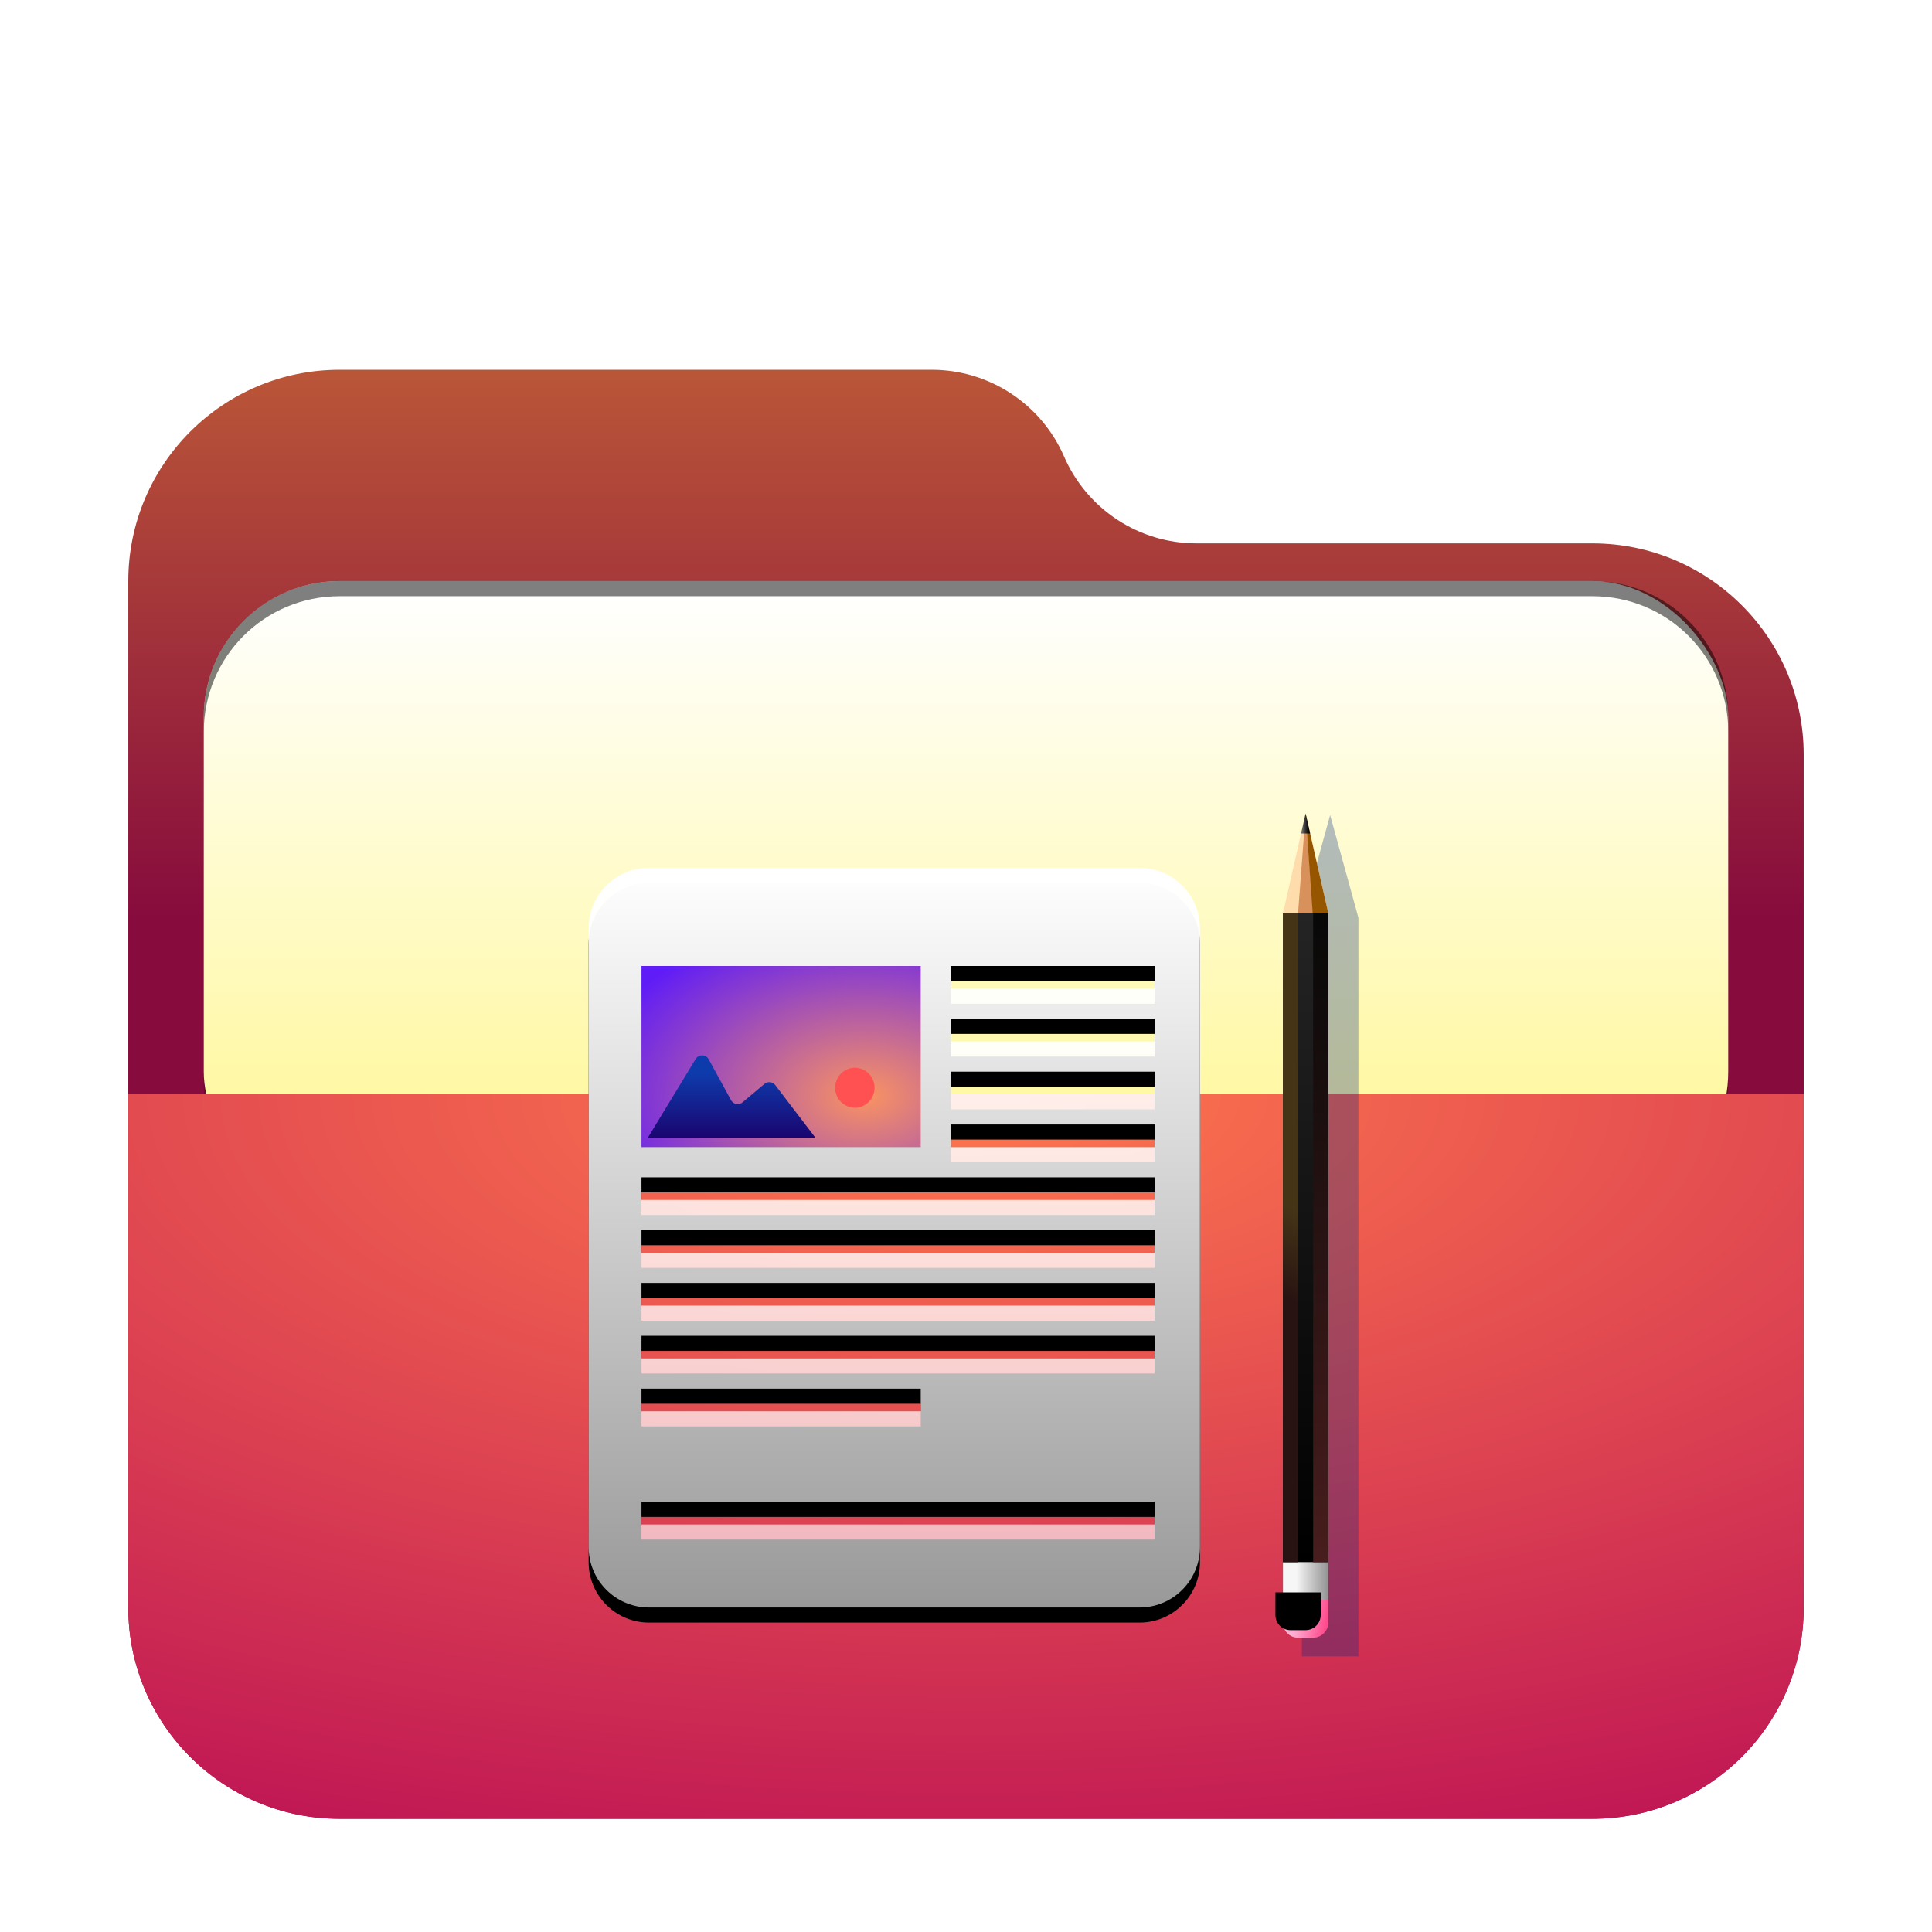 <svg width="256" height="256" version="1.1" viewBox="0 0 256 256" xmlns="http://www.w3.org/2000/svg" xmlns:xlink="http://www.w3.org/1999/xlink">
<defs>
<filter id="folder-documents-256px-a" x="-12.2%" y="-14.1%" width="124.3%" height="128.1%">
<feOffset dy="4" in="SourceAlpha" result="shadowOffsetOuter1"/>
<feGaussianBlur in="shadowOffsetOuter1" result="shadowBlurOuter1" stdDeviation="5"/>
<feComposite in="shadowBlurOuter1" in2="SourceAlpha" operator="out" result="shadowBlurOuter1"/>
<feColorMatrix in="shadowBlurOuter1" result="shadowMatrixOuter1" values="0 0 0 0 0   0 0 0 0 0   0 0 0 0 0  0 0 0 0.2 0"/>
<feMerge>
<feMergeNode in="shadowMatrixOuter1"/>
<feMergeNode in="SourceGraphic"/>
</feMerge>
</filter>
<linearGradient id="folder-documents-256px-b" x1="103.23" x2="103.23" y1="-3.0562e-14" y2="78.387" gradientTransform="matrix(1.075 0 0 .93 17 45)" gradientUnits="userSpaceOnUse">
<stop stop-color="#ba5638" offset="0"/>
<stop stop-color="#870b3d" offset="1"/>
</linearGradient>
<linearGradient id="folder-documents-256px-j" x1="44.548" x2="44.548" y1="-8.0748e-16" y2="89.095" gradientTransform="scale(.909 1.1)" gradientUnits="userSpaceOnUse">
<stop stop-color="#FFF" offset="0"/>
<stop stop-color="#FFF" stop-opacity=".6" offset="1"/>
</linearGradient>
<path id="folder-documents-256px-i" d="m8 0 65-8.8818e-16c4.418-8.1162e-16 8 3.582 8 8v82c0 4.418-3.582 8-8 8h-65c-4.418 0-8-3.582-8-8v-82c-5.4108e-16 -4.418 3.582-8 8-8zm40 13v3h27v-3h-27zm0 7v3h27v-3h-27zm0 7v3h27v-3h-27zm0 7v3h27v-3h-27zm-41 7v3h68v-3h-68zm0 7v3h68v-3h-68zm0 7v3h68v-3h-68zm0 7v3h68v-3h-68zm0 7v3h37v-3h-37zm0 15v3h68v-3h-68z"/>
<filter id="folder-documents-256px-h" x="-16%" y="-11.2%" width="132.1%" height="126.5%">
<feOffset dy="2" in="SourceAlpha" result="shadowOffsetOuter1"/>
<feGaussianBlur in="shadowOffsetOuter1" result="shadowBlurOuter1" stdDeviation="4"/>
<feColorMatrix in="shadowBlurOuter1" values="0 0 0 0 0   0 0 0 0 0.429   0 0 0 0 0.969  0 0 0 0.5 0"/>
</filter>
<radialGradient id="folder-documents-256px-k" cx="29.464" cy="37.547" r="29.799" gradientTransform="scale(1.242 .805)" gradientUnits="userSpaceOnUse">
<stop stop-color="#FA9361" offset="0"/>
<stop stop-color="#5F1CF7" offset="1"/>
</radialGradient>
<linearGradient id="folder-documents-256px-l" x1="13.282" x2="13.282" y1="38.691" y2="51" gradientTransform="matrix(1.426 0 0 .701 78 115)" gradientUnits="userSpaceOnUse">
<stop stop-color="#0E3BAC" offset="0"/>
<stop stop-color="#1A0570" offset="1"/>
</linearGradient>
<filter id="folder-documents-256px-m" x="-80%" y="-5.4%" width="260%" height="110.8%">
<feGaussianBlur in="SourceGraphic" stdDeviation="2"/>
</filter>
<linearGradient id="folder-documents-256px-n" x1="11.358" x2="11.358" y1="3.698" y2="26.414" gradientTransform="scale(.264 3.786)" gradientUnits="userSpaceOnUse">
<stop stop-color="#242424" offset="0"/>
<stop offset="1"/>
</linearGradient>
<linearGradient id="folder-documents-256px-o" x1="1.61" x2="5.477" y1="112.86" y2="112.86" gradientTransform="matrix(1.095 0 0 .913 170 107)" gradientUnits="userSpaceOnUse">
<stop stop-color="#F6F6F6" offset="0"/>
<stop stop-color="#939393" offset="1"/>
</linearGradient>
<linearGradient id="folder-documents-256px-p" x1="1.788" x2="5.477" y1="116.52" y2="117.12" gradientTransform="scale(1.095 .913)" gradientUnits="userSpaceOnUse">
<stop stop-color="#FCAFD2" offset="0"/>
<stop stop-color="#FF4B8D" offset="1"/>
</linearGradient>
<path id="folder-documents-256px-q" d="m0 105h6v3c0 1.105-0.895 2-2 2h-2c-1.105 0-2-0.895-2-2v-3z"/>
<filter id="folder-documents-256px-r" x="-33.3%" y="-40%" width="166.7%" height="180%">
<feGaussianBlur in="SourceAlpha" result="shadowBlurInner1" stdDeviation="1.5"/>
<feOffset dx="-1" dy="-1" in="shadowBlurInner1" result="shadowOffsetInner1"/>
<feComposite in="shadowOffsetInner1" in2="SourceAlpha" k2="-1" k3="1" operator="arithmetic" result="shadowInnerInner1"/>
<feColorMatrix in="shadowInnerInner1" values="0 0 0 0 0.377   0 0 0 0 0   0 0 0 0 0  0 0 0 0.5 0"/>
</filter>
<linearGradient id="folder-documents-256px-s" x1="6.576" x2="6.554" y1="8.08" y2="10.012" gradientTransform="scale(.152 6.557)" gradientUnits="userSpaceOnUse">
<stop stop-color="#463417" offset="0"/>
<stop stop-color="#281212" offset="1"/>
</linearGradient>
<linearGradient id="folder-documents-256px-t" x1="32.787" x2="32.787" y1="2.135" y2="15.25" gradientTransform="scale(.152 6.557)" gradientUnits="userSpaceOnUse">
<stop stop-color="#080808" offset="0"/>
<stop stop-color="#481D1D" offset="1"/>
</linearGradient>
<linearGradient id="folder-documents-256px-u" x1="3.769" x2="4.919" y1="1.95" y2="1.95" gradientTransform="scale(.674 1.483)" gradientUnits="userSpaceOnUse">
<stop stop-color="#6A6A6A" offset="0"/>
<stop stop-color="#0A0A0A" offset="1"/>
</linearGradient>
<radialGradient id="folder-open-256px-g" cx="72.993" cy="0" r="172.65" gradientTransform="matrix(1.521 0 0 .658 17 141)" gradientUnits="userSpaceOnUse">
<stop stop-color="#ff774d" offset="0"/>
<stop stop-color="#ba0e55" offset="1"/>
</radialGradient>
<filter id="folder-open-256px-a" x="-.122" y="-.141" width="1.243" height="1.281">
<feOffset dy="4" in="SourceAlpha" result="shadowOffsetOuter1"/>
<feGaussianBlur in="shadowOffsetOuter1" result="shadowBlurOuter1" stdDeviation="5"/>
<feComposite in="shadowBlurOuter1" in2="SourceAlpha" operator="out" result="shadowBlurOuter1"/>
<feColorMatrix in="shadowBlurOuter1" result="shadowMatrixOuter1" values="0 0 0 0 0   0 0 0 0 0   0 0 0 0 0  0 0 0 0.2 0"/>
<feMerge>
<feMergeNode in="shadowMatrixOuter1"/>
<feMergeNode in="SourceGraphic"/>
</feMerge>
</filter>
<filter id="filter934" x="-.042" y="-.103" width="1.085" height="1.206" color-interpolation-filters="sRGB">
<feGaussianBlur stdDeviation="3.562"/>
</filter>
<linearGradient id="linearGradient916" x1="-105" x2="-105" y1="174" y2="242" gradientTransform="translate(238,-96)" gradientUnits="userSpaceOnUse">
<stop stop-color="#fff" offset="0"/>
<stop stop-color="#fff8a3" offset="1"/>
</linearGradient>
</defs>
<path d="m141 56.5c3.036 6.983 9.925 11.5 17.54 11.5h52.46c15.464 0 28 12.536 28 28v113c0 15.464-12.536 28-28 28h-166c-15.464 0-28-12.536-28-28v-136c0-15.464 12.536-28 28-28h78.46c7.615 0 14.504 4.517 17.54 11.5z" fill="url(#folder-documents-256px-b)" fill-rule="evenodd" filter="url(#folder-documents-256px-a)"/>
<rect x="27" y="79" width="202" height="83" rx="17.995" ry="17.995" fill-opacity=".2" fill-rule="evenodd" filter="url(#filter934)" style="paint-order:stroke fill markers"/>
<rect x="27" y="77" width="202" height="83" rx="17.995" ry="17.995" fill="url(#linearGradient916)" fill-rule="evenodd" style="paint-order:stroke fill markers"/>
<path d="m45 77c-9.969 0-17.996 8.027-17.996 17.996v2c0-9.969 8.027-17.996 17.996-17.996h166.01c9.969 0 17.996 8.027 17.996 17.996v-2c0-9.969-8.027-17.996-17.996-17.996z" fill-rule="evenodd" opacity=".5" style="paint-order:stroke fill markers"/>
<path d="m17 141h222v68c0 15.464-12.536 28-28 28h-166c-15.464 0-28-12.536-28-28z" fill="url(#folder-open-256px-g)" fill-rule="evenodd" filter="url(#folder-open-256px-a)"/>
<use transform="translate(78,115)" width="100%" height="100%" fill="#000000" fill-rule="evenodd" filter="url(#folder-documents-256px-h)" xlink:href="#folder-documents-256px-i"/>
<use transform="translate(78,115)" width="100%" height="100%" fill="url(#folder-documents-256px-j)" fill-rule="evenodd" xlink:href="#folder-documents-256px-i"/>
<polygon transform="translate(78,115)" points="7 13 44 13 44 37 7 37" fill="url(#folder-documents-256px-k)" fill-rule="evenodd"/>
<path d="m113.27 146.78c1.443 0 2.613-1.186 2.613-2.649s-1.17-2.649-2.613-2.649-2.613 1.186-2.613 2.649 1.17 2.649 2.613 2.649z" fill="#ff5151" fill-rule="evenodd"/>
<path d="m85.839 150.76h22.21l-5.322-6.978c-0.335-0.439-0.962-0.524-1.402-0.189-0.013 0.01-0.026 0.02-0.038 0.03l-2.898 2.442c-0.422 0.356-1.053 0.302-1.409-0.12-0.043-0.051-0.081-0.106-0.113-0.165l-2.961-5.417c-0.265-0.485-0.873-0.663-1.357-0.398-0.154 0.084-0.284 0.208-0.375 0.359z" fill="url(#folder-documents-256px-l)" fill-rule="evenodd"/>
<polygon transform="translate(170,107)" points="10 112.48 2.5 112.48 2.5 14.613 6.25 1 10 14.613" fill="#00267b" fill-opacity=".3" fill-rule="evenodd" filter="url(#folder-documents-256px-m)"/>
<polygon transform="translate(170,107)" points="0 14 6 14 6 100 0 100" fill="url(#folder-documents-256px-n)" fill-rule="evenodd"/>
<rect x="170" y="207" width="6" height="5" fill="url(#folder-documents-256px-o)" fill-rule="evenodd"/>
<use transform="translate(170,107)" width="100%" height="100%" fill="url(#folder-documents-256px-p)" fill-rule="evenodd" xlink:href="#folder-documents-256px-q"/>
<use transform="translate(170,107)" width="100%" height="100%" fill="#000000" fill-rule="evenodd" filter="url(#folder-documents-256px-r)" xlink:href="#folder-documents-256px-q"/>
<polygon transform="translate(170,107)" points="0 14 2 14 2 100 0 100" fill="url(#folder-documents-256px-s)" fill-rule="evenodd"/>
<polygon transform="translate(170,107)" points="4 14 6 14 6 100 4 100" fill="url(#folder-documents-256px-t)" fill-rule="evenodd"/>
<polygon transform="translate(170,107)" points="0 14 3 0.8 6 14" fill="#ffdcac" fill-rule="evenodd"/>
<polygon transform="translate(170,107)" points="2 14 3 0.8 4 14" fill="#d8915b" fill-rule="evenodd"/>
<polygon transform="translate(170,107)" points="3.938 14 3 0.8 6 14" fill="#965600" fill-rule="evenodd"/>
<polygon transform="translate(170,107)" points="3 0.8 3.6 3.44 2.4 3.44" fill="url(#folder-documents-256px-u)" fill-rule="evenodd"/>
</svg>
